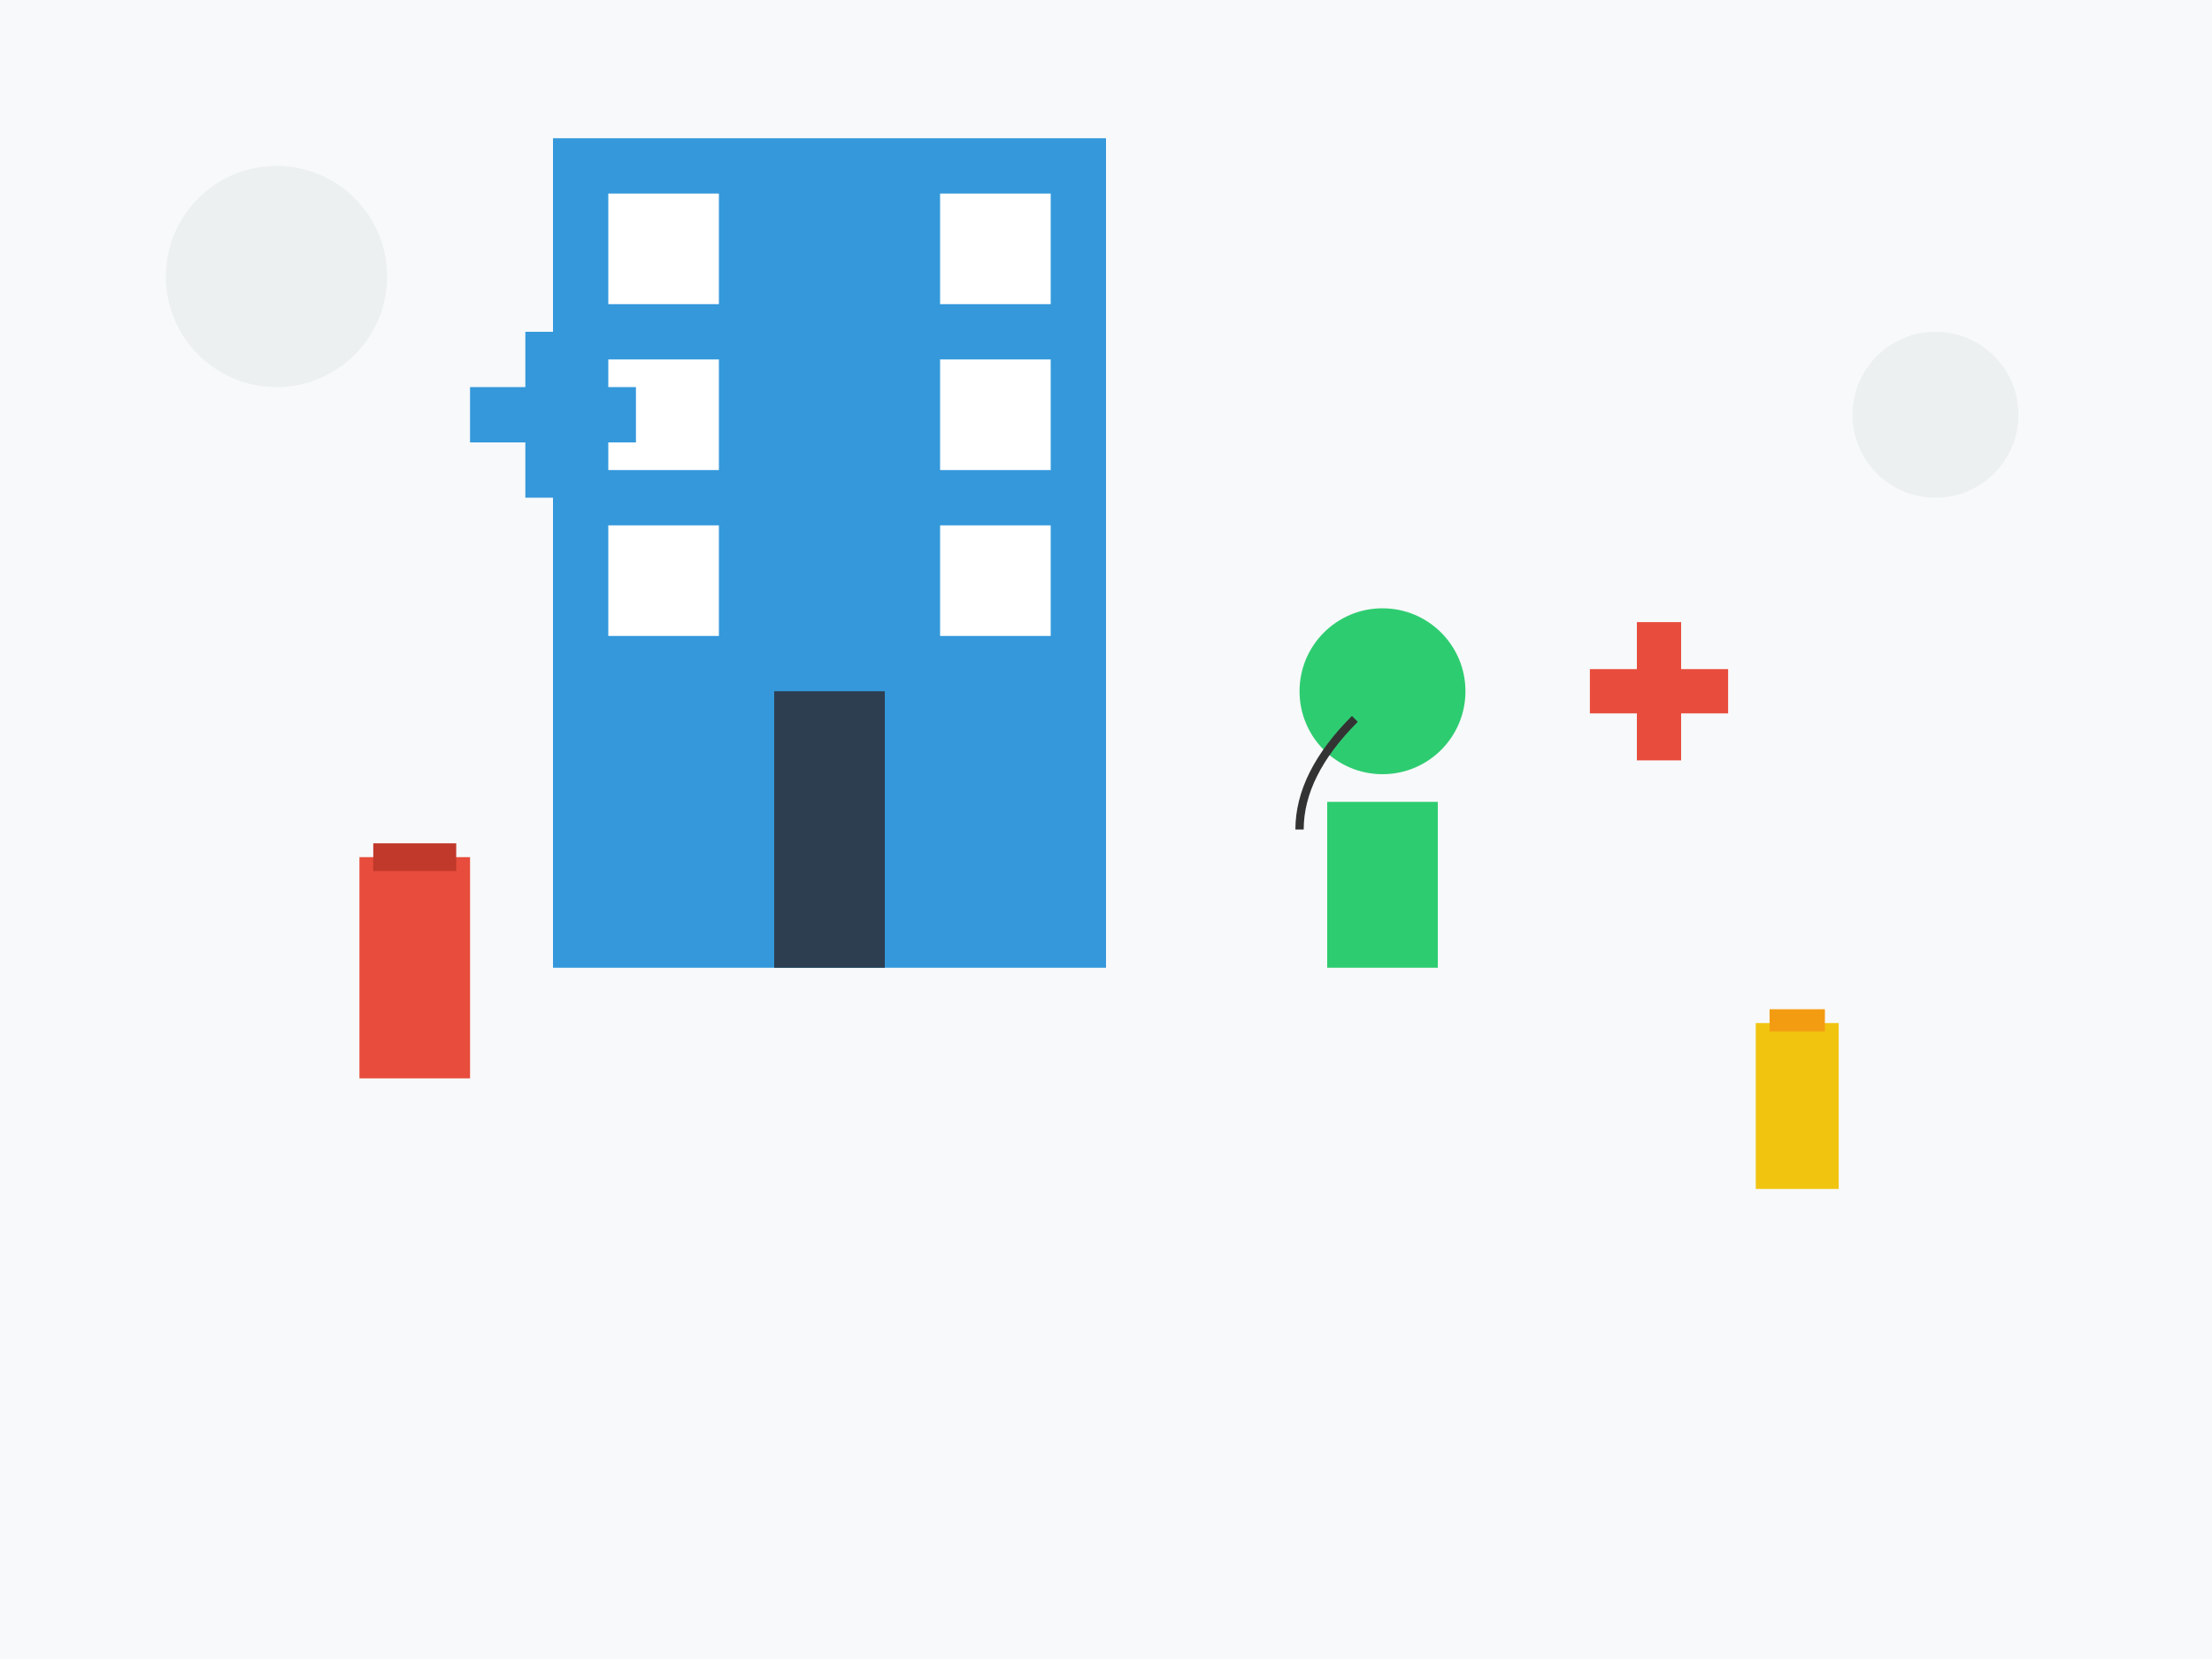 <svg width="800" height="600" viewBox="0 0 800 600" xmlns="http://www.w3.org/2000/svg">
    <!-- Background -->
    <rect x="0" y="0" width="800" height="600" fill="#f8f9fa"/>
    
    <!-- Medical Building -->
    <g transform="translate(300, 200)">
        <!-- Building Base -->
        <rect x="-100" y="-150" width="200" height="300" fill="#3498db"/>
        <!-- Windows -->
        <rect x="-80" y="-130" width="40" height="40" fill="white"/>
        <rect x="40" y="-130" width="40" height="40" fill="white"/>
        <rect x="-80" y="-70" width="40" height="40" fill="white"/>
        <rect x="40" y="-70" width="40" height="40" fill="white"/>
        <rect x="-80" y="-10" width="40" height="40" fill="white"/>
        <rect x="40" y="-10" width="40" height="40" fill="white"/>
        <!-- Door -->
        <rect x="-20" y="50" width="40" height="100" fill="#2c3e50"/>
    </g>
    
    <!-- Medical Staff -->
    <g transform="translate(500, 300)">
        <!-- Doctor -->
        <circle cx="0" cy="-50" r="30" fill="#2ecc71"/>
        <rect x="-20" y="-10" width="40" height="60" fill="#2ecc71"/>
        <!-- Stethoscope -->
        <path d="M-10,-40 Q-30,-20 -30,0" stroke="#333" fill="none" stroke-width="3"/>
    </g>
    
    <!-- Medicine Bottles -->
    <g transform="translate(150, 350)">
        <rect x="-20" y="-40" width="40" height="80" fill="#e74c3c"/>
        <rect x="-15" y="-45" width="30" height="10" fill="#c0392b"/>
    </g>
    
    <g transform="translate(650, 400)">
        <rect x="-15" y="-30" width="30" height="60" fill="#f1c40f"/>
        <rect x="-10" y="-35" width="20" height="8" fill="#f39c12"/>
    </g>
    
    <!-- Decorative Elements -->
    <circle cx="100" cy="100" r="40" fill="#ecf0f1"/>
    <circle cx="700" cy="150" r="30" fill="#ecf0f1"/>
    
    <!-- Plus Symbols -->
    <g transform="translate(200, 150)">
        <rect x="-10" y="-30" width="20" height="60" fill="#3498db"/>
        <rect x="-30" y="-10" width="60" height="20" fill="#3498db"/>
    </g>
    
    <g transform="translate(600, 250)">
        <rect x="-8" y="-25" width="16" height="50" fill="#e74c3c"/>
        <rect x="-25" y="-8" width="50" height="16" fill="#e74c3c"/>
    </g>
</svg>
